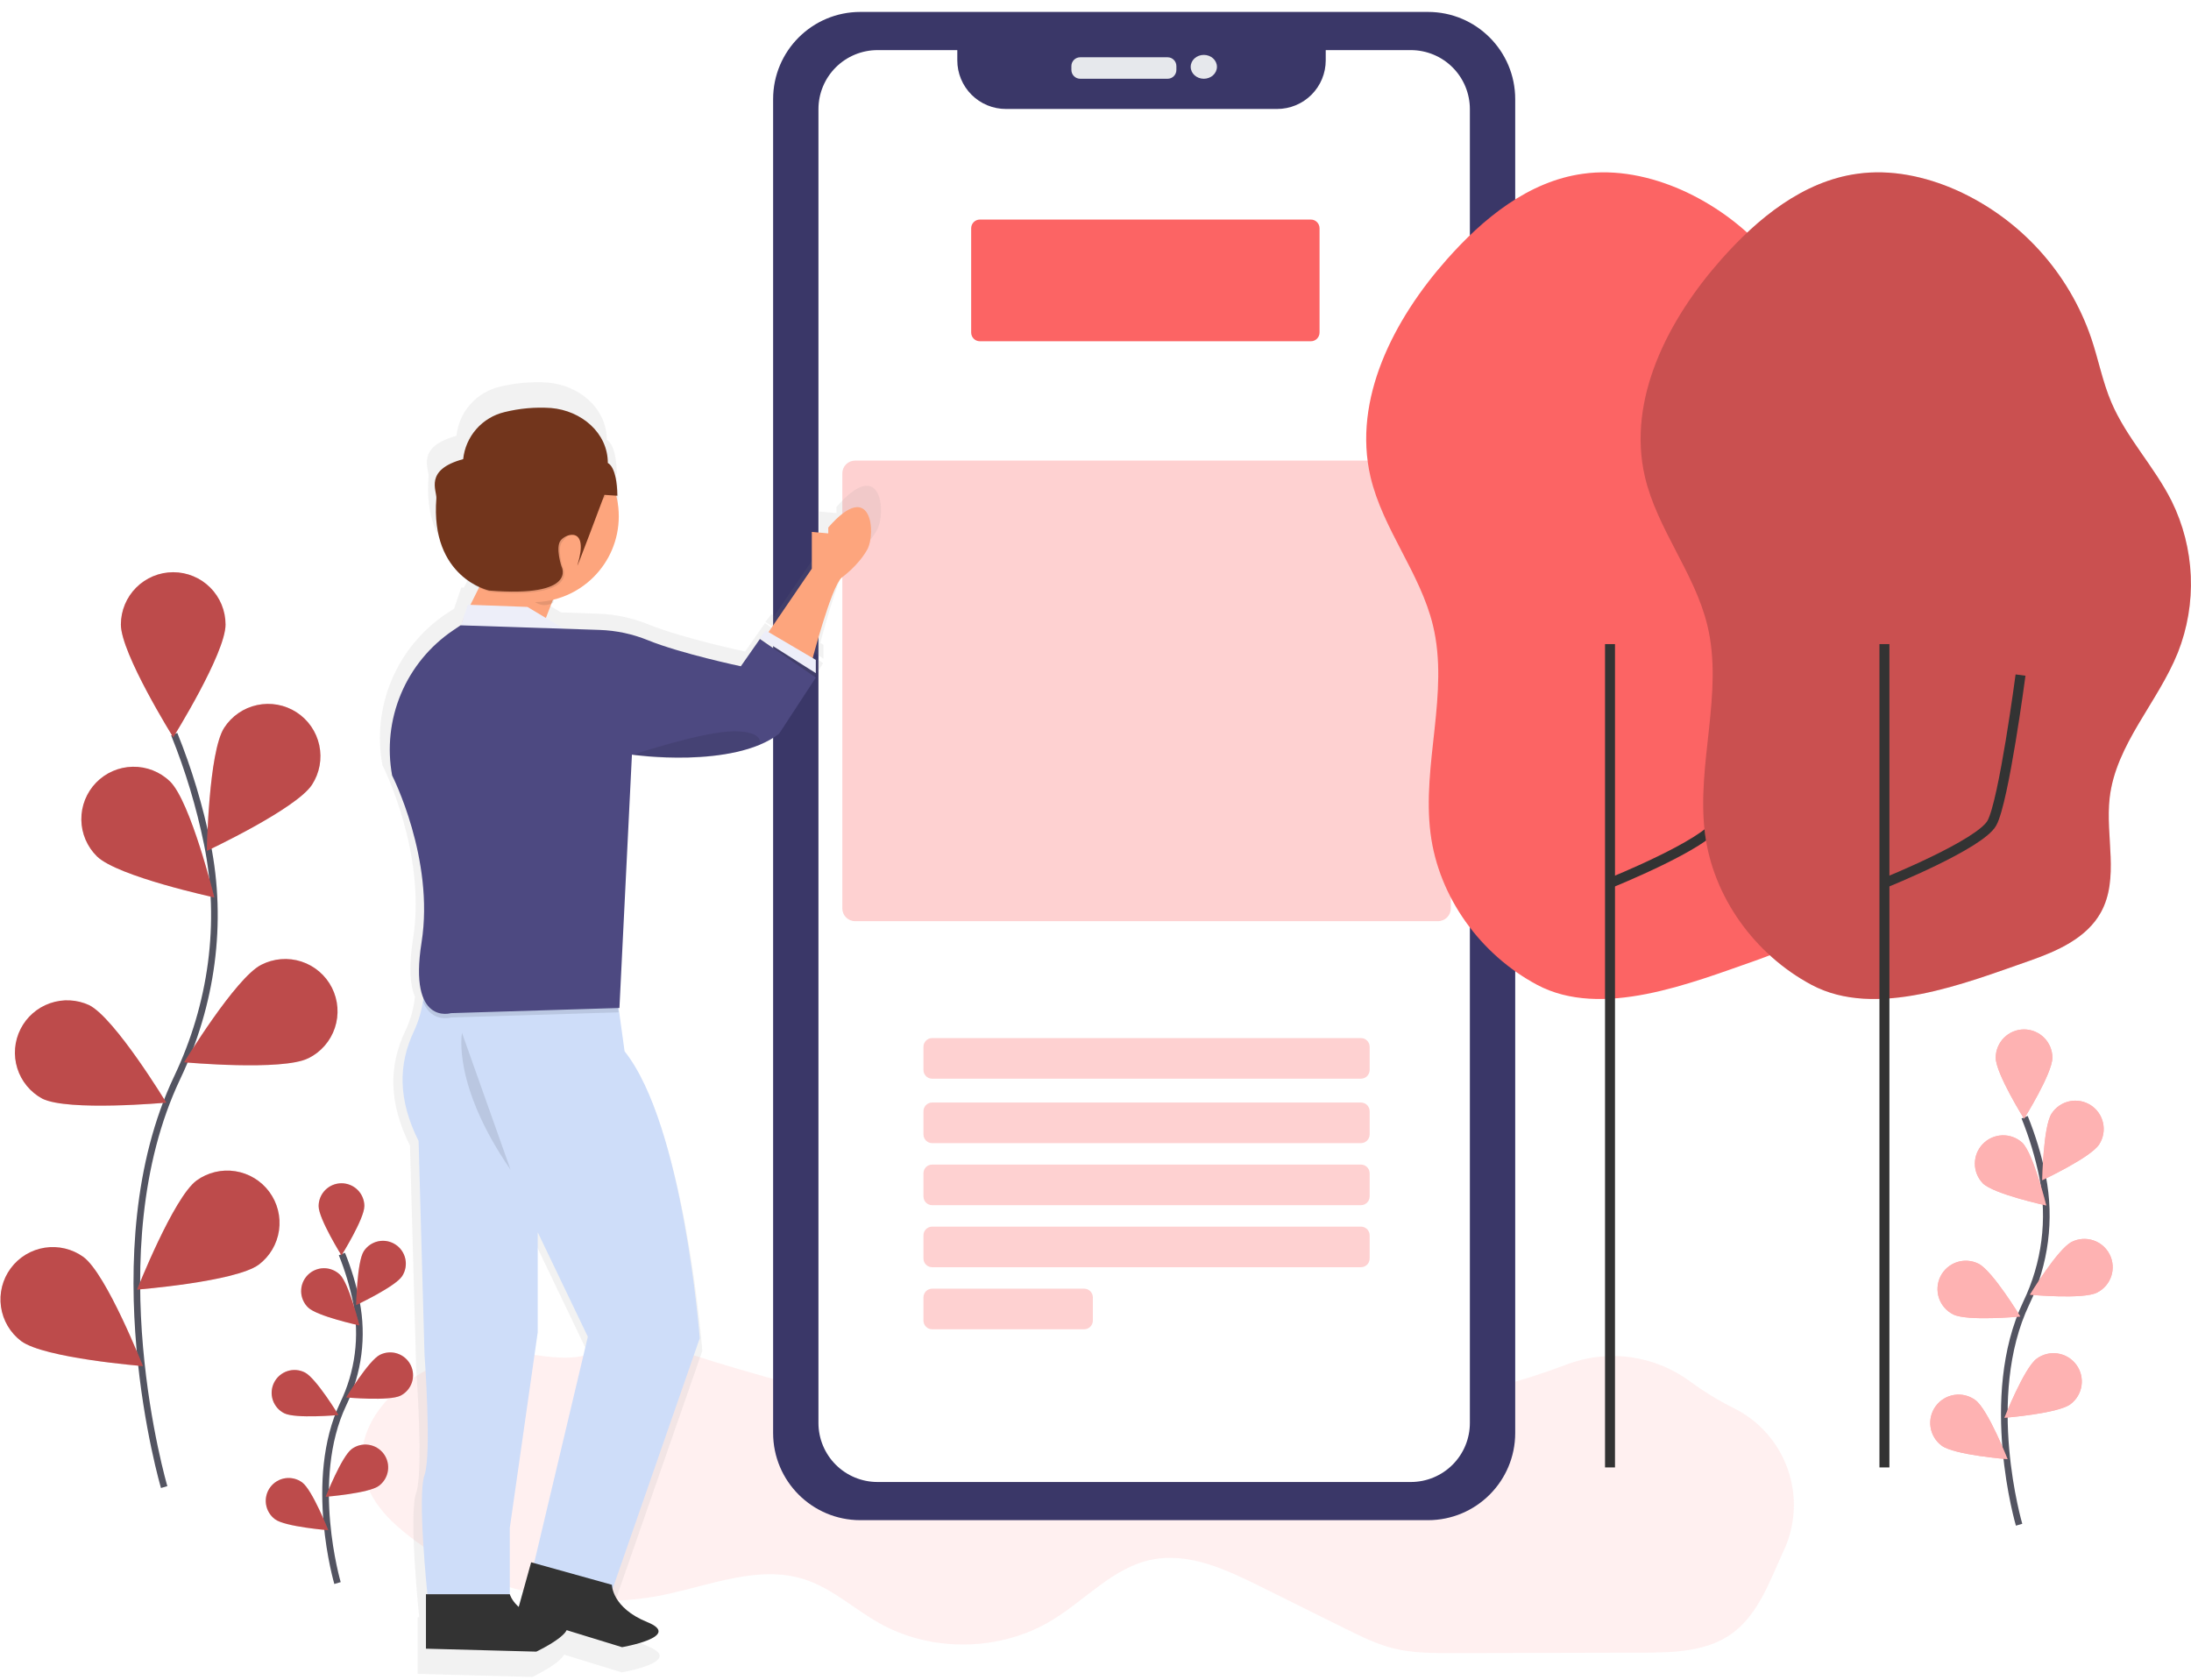 <svg width="660" height="506" viewBox="0 0 660 506" fill="none" xmlns="http://www.w3.org/2000/svg">
<g clip-path="url(#clip0)">
<path opacity="0.1" d="M153.181 407.251C162.029 407.834 171.381 410.903 179.431 407.187C181.508 406.23 183.392 404.85 185.548 404.081C190.5 402.312 195.942 404.031 200.93 405.684C239.983 418.612 280.126 427.979 320.867 433.671C329.263 434.843 338.025 435.828 346.025 433.096C351.876 431.104 356.943 427.258 362.737 425.102C372.211 421.586 382.676 422.895 392.761 423.448C419.175 424.888 445.602 420.862 470.39 411.622L471.691 411.126C477.851 408.747 484.512 407.96 491.057 408.84C497.602 409.72 503.819 412.237 509.133 416.158C513.345 419.248 517.813 421.973 522.488 424.304C530.049 428.116 535.825 434.728 538.588 442.733C541.352 450.738 540.885 459.505 537.288 467.172L537.115 467.546C533.004 476.51 529.575 486.546 521.518 492.24C513.92 497.61 503.95 497.833 494.649 497.854L437.556 497.991C431.633 497.991 425.638 497.991 419.888 496.596C414.72 495.324 409.911 492.937 405.145 490.565L379.6 477.891C369.314 472.779 358.036 467.517 346.78 469.868C335.279 472.269 326.991 481.938 316.972 488.034C301.424 497.502 280.752 497.876 264.874 488.962C257.269 484.691 250.663 478.466 242.368 475.784C228.668 471.349 214.113 477.488 200.017 480.428C172.588 486.151 140.279 478.322 119.261 459.393C92.192 435.008 123.976 405.339 153.181 407.251Z" fill="#FC6464"/>
<path d="M430.159 3.594H259.158C244.649 3.594 232.887 15.357 232.887 29.867V431.668C232.887 446.178 244.649 457.941 259.158 457.941H430.159C444.668 457.941 456.43 446.178 456.43 431.668V29.867C456.43 15.357 444.668 3.594 430.159 3.594Z" fill="#3A3768"/>
<path d="M351.723 17.254H325.38C323.921 17.254 322.738 18.445 322.738 19.915V21.063C322.738 22.532 323.921 23.724 325.38 23.724H351.723C353.182 23.724 354.365 22.532 354.365 21.063V19.915C354.365 18.445 353.182 17.254 351.723 17.254Z" fill="#E6E8EC"/>
<path d="M362.629 23.724C364.812 23.724 366.582 22.114 366.582 20.129C366.582 18.144 364.812 16.535 362.629 16.535C360.446 16.535 358.676 18.144 358.676 20.129C358.676 22.114 360.446 23.724 362.629 23.724Z" fill="#E6E8EC"/>
<path d="M424.997 15.097H399.353V18.181C399.353 22.065 397.811 25.79 395.064 28.537C392.318 31.283 388.593 32.826 384.709 32.826H303.013C301.09 32.827 299.185 32.449 297.408 31.713C295.631 30.977 294.017 29.899 292.657 28.539C291.297 27.178 290.218 25.564 289.482 23.787C288.747 22.009 288.369 20.105 288.369 18.181V15.097H264.325C259.609 15.097 255.086 16.971 251.751 20.305C248.416 23.64 246.543 28.164 246.543 32.88V428.656C246.543 433.372 248.416 437.895 251.751 441.23C255.086 444.565 259.609 446.439 264.325 446.439H424.997C427.332 446.439 429.644 445.979 431.801 445.085C433.958 444.191 435.918 442.881 437.569 441.23C439.219 439.578 440.529 437.618 441.421 435.46C442.314 433.303 442.773 430.991 442.773 428.656V32.88C442.773 30.545 442.314 28.233 441.421 26.075C440.529 23.918 439.219 21.957 437.569 20.306C435.918 18.654 433.958 17.345 431.801 16.451C429.644 15.557 427.332 15.097 424.997 15.097Z" fill="white"/>
<path d="M394.88 66.139H295.157C293.715 66.139 292.547 67.319 292.547 68.773V100.169C292.547 101.624 293.715 102.803 295.157 102.803H394.88C396.322 102.803 397.49 101.624 397.49 100.169V68.773C397.49 67.319 396.322 66.139 394.88 66.139Z" fill="#FC6464"/>
<path opacity="0.3" d="M409.978 312.723H280.78C279.339 312.723 278.172 313.902 278.172 315.357V322.31C278.172 323.765 279.339 324.944 280.78 324.944H409.978C411.418 324.944 412.586 323.765 412.586 322.31V315.357C412.586 313.902 411.418 312.723 409.978 312.723Z" fill="#FC6464"/>
<path opacity="0.3" d="M409.978 332.133H280.78C279.339 332.133 278.172 333.313 278.172 334.767V341.72C278.172 343.175 279.339 344.354 280.78 344.354H409.978C411.418 344.354 412.586 343.175 412.586 341.72V334.767C412.586 333.313 411.418 332.133 409.978 332.133Z" fill="#FC6464"/>
<path opacity="0.3" d="M409.978 350.824H280.78C279.339 350.824 278.172 352.004 278.172 353.459V360.411C278.172 361.866 279.339 363.046 280.78 363.046H409.978C411.418 363.046 412.586 361.866 412.586 360.411V353.459C412.586 352.004 411.418 350.824 409.978 350.824Z" fill="#FC6464"/>
<path opacity="0.3" d="M409.978 369.516H280.78C279.339 369.516 278.172 370.696 278.172 372.15V379.103C278.172 380.558 279.339 381.737 280.78 381.737H409.978C411.418 381.737 412.586 380.558 412.586 379.103V372.15C412.586 370.696 411.418 369.516 409.978 369.516Z" fill="#FC6464"/>
<path opacity="0.3" d="M326.601 388.208H280.777C279.338 388.208 278.172 389.387 278.172 390.842V397.794C278.172 399.249 279.338 400.429 280.777 400.429H326.601C328.039 400.429 329.206 399.249 329.206 397.794V390.842C329.206 389.387 328.039 388.208 326.601 388.208Z" fill="#FC6464"/>
<path opacity="0.3" d="M433.178 138.748H257.582C255.457 138.748 253.734 140.47 253.734 142.594V273.651C253.734 275.775 255.457 277.497 257.582 277.497H433.178C435.303 277.497 437.026 275.775 437.026 273.651V142.594C437.026 140.47 435.303 138.748 433.178 138.748Z" fill="#FC6464"/>
<path d="M49.452 447.97C49.452 447.97 28.528 376.956 53.377 324.635C63.806 302.687 67.271 278.05 62.448 254.233C60.145 242.928 56.81 231.859 52.486 221.163" stroke="#535461" stroke-width="2" stroke-miterlimit="10"/>
<path d="M67.94 188.144C67.94 196.85 52.177 222.098 52.177 222.098C52.177 222.098 36.414 196.85 36.414 188.144C36.414 183.963 38.075 179.953 41.031 176.996C43.987 174.039 47.996 172.378 52.177 172.378C56.358 172.378 60.367 174.039 63.323 176.996C66.279 179.953 67.94 183.963 67.94 188.144Z" fill="#FC6464"/>
<path d="M93.997 236.375C89.267 243.687 62.312 256.311 62.312 256.311C62.312 256.311 62.801 226.548 67.531 219.237C68.656 217.499 70.112 215.999 71.817 214.824C73.522 213.649 75.441 212.821 77.465 212.388C79.49 211.955 81.579 211.925 83.616 212.299C85.652 212.674 87.594 213.446 89.332 214.571C91.07 215.696 92.569 217.153 93.744 218.858C94.918 220.563 95.746 222.482 96.179 224.507C96.613 226.532 96.643 228.622 96.268 230.658C95.894 232.695 95.122 234.637 93.997 236.375Z" fill="#FC6464"/>
<path d="M92.861 318.79C85.091 322.708 55.484 320.005 55.484 320.005C55.484 320.005 70.931 294.556 78.701 290.638C80.552 289.685 82.572 289.109 84.646 288.941C86.721 288.773 88.807 289.018 90.787 289.661C92.766 290.305 94.598 291.333 96.178 292.688C97.757 294.043 99.053 295.698 99.99 297.556C100.927 299.414 101.487 301.44 101.638 303.516C101.788 305.592 101.526 307.677 100.867 309.651C100.207 311.625 99.163 313.449 97.796 315.018C96.428 316.586 94.763 317.868 92.897 318.79H92.861Z" fill="#FC6464"/>
<path d="M77.959 380.961C70.958 386.137 41.301 388.481 41.301 388.481C41.301 388.481 52.226 360.789 59.22 355.613C62.584 353.185 66.77 352.181 70.869 352.819C74.968 353.457 78.65 355.686 81.118 359.022C83.584 362.358 84.637 366.532 84.047 370.639C83.457 374.746 81.272 378.455 77.966 380.961H77.959Z" fill="#FC6464"/>
<path d="M29.22 257.993C35.466 264.06 64.555 270.344 64.555 270.344C64.555 270.344 57.432 241.444 51.186 235.376C48.182 232.489 44.158 230.908 39.992 230.98C35.827 231.051 31.859 232.769 28.956 235.758C26.053 238.747 24.452 242.763 24.501 246.93C24.55 251.096 26.247 255.074 29.22 257.993Z" fill="#FC6464"/>
<path d="M12.71 330.947C20.48 334.865 50.087 332.162 50.087 332.162C50.087 332.162 34.64 306.713 26.87 302.795C23.157 301.078 18.922 300.872 15.06 302.22C11.198 303.569 8.012 306.365 6.174 310.02C4.335 313.675 3.99 317.901 5.209 321.806C6.429 325.711 9.118 328.989 12.71 330.947Z" fill="#FC6464"/>
<path d="M6.389 404.002C13.39 409.178 43.047 411.521 43.047 411.521C43.047 411.521 32.122 383.829 25.128 378.653C21.764 376.225 17.578 375.222 13.479 375.86C9.38 376.498 5.698 378.727 3.231 382.063C0.764 385.398 -0.289 389.572 0.301 393.679C0.891 397.787 3.076 401.495 6.382 404.002H6.389Z" fill="#FC6464"/>
<path opacity="0.25" d="M67.94 188.144C67.94 196.85 52.177 222.098 52.177 222.098C52.177 222.098 36.414 196.85 36.414 188.144C36.414 183.963 38.075 179.953 41.031 176.996C43.987 174.039 47.996 172.378 52.177 172.378C56.358 172.378 60.367 174.039 63.323 176.996C66.279 179.953 67.94 183.963 67.94 188.144Z" fill="black"/>
<path opacity="0.25" d="M93.997 236.375C89.267 243.687 62.312 256.311 62.312 256.311C62.312 256.311 62.801 226.548 67.531 219.237C68.656 217.499 70.112 215.999 71.817 214.824C73.522 213.649 75.441 212.821 77.465 212.388C79.49 211.955 81.579 211.925 83.616 212.299C85.652 212.674 87.594 213.446 89.332 214.571C91.07 215.696 92.569 217.153 93.744 218.858C94.918 220.563 95.746 222.482 96.179 224.507C96.613 226.532 96.643 228.622 96.268 230.658C95.894 232.695 95.122 234.637 93.997 236.375Z" fill="black"/>
<path opacity="0.25" d="M92.861 318.79C85.091 322.708 55.484 320.005 55.484 320.005C55.484 320.005 70.931 294.556 78.701 290.638C80.552 289.685 82.572 289.109 84.646 288.941C86.721 288.773 88.807 289.018 90.787 289.661C92.766 290.305 94.598 291.333 96.178 292.688C97.757 294.043 99.053 295.698 99.99 297.556C100.927 299.414 101.487 301.44 101.638 303.516C101.788 305.592 101.526 307.677 100.867 309.651C100.207 311.625 99.163 313.449 97.796 315.018C96.428 316.586 94.763 317.868 92.897 318.79H92.861Z" fill="black"/>
<path opacity="0.25" d="M77.959 380.961C70.958 386.137 41.301 388.481 41.301 388.481C41.301 388.481 52.226 360.789 59.22 355.613C62.584 353.185 66.77 352.181 70.869 352.819C74.968 353.457 78.65 355.686 81.118 359.022C83.584 362.358 84.637 366.532 84.047 370.639C83.457 374.746 81.272 378.455 77.966 380.961H77.959Z" fill="black"/>
<path opacity="0.25" d="M29.22 257.993C35.466 264.06 64.555 270.344 64.555 270.344C64.555 270.344 57.432 241.444 51.186 235.376C48.182 232.489 44.158 230.908 39.992 230.98C35.827 231.051 31.859 232.769 28.956 235.758C26.053 238.747 24.452 242.763 24.501 246.93C24.55 251.096 26.247 255.074 29.22 257.993Z" fill="black"/>
<path opacity="0.25" d="M12.71 330.947C20.48 334.865 50.087 332.162 50.087 332.162C50.087 332.162 34.64 306.713 26.87 302.795C23.157 301.078 18.922 300.872 15.06 302.22C11.198 303.569 8.012 306.365 6.174 310.02C4.335 313.675 3.99 317.901 5.209 321.806C6.429 325.711 9.118 328.989 12.71 330.947Z" fill="black"/>
<path opacity="0.25" d="M6.389 404.002C13.39 409.178 43.047 411.521 43.047 411.521C43.047 411.521 32.122 383.829 25.128 378.653C21.764 376.225 17.578 375.222 13.479 375.86C9.38 376.498 5.698 378.727 3.231 382.063C0.764 385.398 -0.289 389.572 0.301 393.679C0.891 397.787 3.076 401.495 6.382 404.002H6.389Z" fill="black"/>
<path d="M430.927 251.091C428.267 230.243 436.598 208.784 431.646 188.374C427.836 172.609 416.551 159.445 412.842 143.651C407.394 120.244 419.858 96.204 435.764 78.231C446.704 65.844 460.433 54.601 476.8 52.35C486.906 50.913 497.293 53.134 506.623 57.253C516.11 61.508 524.62 67.672 531.619 75.362C538.619 83.052 543.959 92.102 547.306 101.948C549.463 108.346 550.706 115.039 553.358 121.243C557.923 131.933 566.297 140.56 571.508 150.955C574.981 157.997 576.945 165.687 577.274 173.532C577.604 181.377 576.291 189.204 573.42 196.512C567.389 211.566 554.731 224.161 552.862 240.272C551.504 251.882 555.86 264.599 550.203 274.829C545.933 282.55 537.142 286.447 528.819 289.366C509.455 296.123 482.385 307.051 462.978 296.648C446 287.554 433.385 270.336 430.927 251.091Z" fill="#FC6464"/>
<path d="M485.262 265.908C485.262 265.908 513.769 254.405 517.363 247.935C520.957 241.465 525.988 203.363 525.988 203.363" stroke="#333333" stroke-width="3" stroke-miterlimit="10"/>
<path d="M484.988 442.053V194.032" stroke="#333333" stroke-width="3" stroke-miterlimit="10"/>
<path d="M513.591 251.091C510.931 230.243 519.262 208.784 514.31 188.374C510.5 172.608 499.215 159.445 495.506 143.651C490.058 120.244 502.522 96.204 518.428 78.231C529.368 65.844 543.097 54.601 559.464 52.35C569.57 50.913 579.957 53.134 589.287 57.253C598.774 61.508 607.284 67.672 614.283 75.362C621.283 83.052 626.623 92.102 629.97 101.948C632.127 108.346 633.37 115.039 636.023 121.243C640.587 131.933 648.961 140.56 654.172 150.955C657.646 158.002 659.608 165.698 659.934 173.548C660.26 181.398 658.941 189.23 656.062 196.541C650.032 211.595 637.374 224.19 635.505 240.3C634.146 251.911 638.502 264.628 632.845 274.858C628.576 282.579 619.785 286.476 611.461 289.394C592.119 296.123 565.049 307.051 545.642 296.648C528.664 287.554 516.049 270.336 513.591 251.091Z" fill="#FC6464"/>
<path opacity="0.2" d="M513.591 251.091C510.931 230.243 519.262 208.784 514.31 188.374C510.5 172.608 499.215 159.445 495.506 143.651C490.058 120.244 502.522 96.204 518.428 78.231C529.368 65.844 543.097 54.601 559.464 52.35C569.57 50.913 579.957 53.134 589.287 57.253C598.774 61.508 607.284 67.672 614.283 75.362C621.283 83.052 626.623 92.102 629.97 101.948C632.127 108.346 633.37 115.039 636.023 121.243C640.587 131.933 648.961 140.56 654.172 150.955C657.646 158.002 659.608 165.698 659.934 173.548C660.26 181.398 658.941 189.23 656.062 196.541C650.032 211.595 637.374 224.19 635.505 240.3C634.146 251.911 638.502 264.628 632.845 274.858C628.576 282.579 619.785 286.476 611.461 289.394C592.119 296.123 565.049 307.051 545.642 296.648C528.664 287.554 516.049 270.336 513.591 251.091Z" fill="black"/>
<path d="M567.922 265.908C567.922 265.908 596.429 254.405 600.023 247.935C603.617 241.465 608.648 203.363 608.648 203.363" stroke="#333333" stroke-width="3" stroke-miterlimit="10"/>
<path d="M567.648 442.053V194.032" stroke="#333333" stroke-width="3" stroke-miterlimit="10"/>
<path d="M101.671 476.884C101.671 476.884 92.528 445.835 103.381 422.966C107.997 413.412 109.389 402.618 107.349 392.204C106.341 387.267 104.883 382.433 102.993 377.762" stroke="#535461" stroke-width="2" stroke-miterlimit="10"/>
<path d="M109.752 363.341C109.752 367.144 102.866 378.179 102.866 378.179C102.866 378.179 95.981 367.144 95.981 363.341C95.981 361.513 96.706 359.76 97.998 358.468C99.29 357.176 101.043 356.45 102.87 356.45C104.697 356.45 106.45 357.176 107.742 358.468C109.034 359.76 109.76 361.513 109.76 363.341H109.752Z" fill="#FC6464"/>
<path d="M121.145 384.419C119.075 387.611 107.301 393.132 107.301 393.132C107.301 393.132 107.516 380.127 109.579 376.928C110.573 375.394 112.134 374.318 113.921 373.935C115.708 373.553 117.573 373.897 119.107 374.89C120.641 375.883 121.717 377.445 122.099 379.232C122.481 381.019 122.138 382.885 121.145 384.419Z" fill="#FC6464"/>
<path d="M120.642 420.436C117.242 422.147 104.289 420.968 104.289 420.968C104.289 420.968 111.038 409.846 114.438 408.135C115.246 407.728 116.126 407.484 117.028 407.417C117.93 407.349 118.836 407.46 119.695 407.743C120.554 408.026 121.349 408.476 122.034 409.066C122.72 409.656 123.282 410.376 123.689 411.184C124.096 411.991 124.341 412.871 124.408 413.773C124.475 414.675 124.364 415.582 124.081 416.441C123.798 417.3 123.349 418.095 122.759 418.781C122.168 419.466 121.449 420.029 120.642 420.436Z" fill="#FC6464"/>
<path d="M114.131 447.603C111.069 449.868 98.109 450.889 98.109 450.889C98.109 450.889 102.882 438.79 105.944 436.511C107.413 435.424 109.253 434.965 111.06 435.235C112.867 435.506 114.493 436.483 115.58 437.952C116.666 439.421 117.125 441.262 116.855 443.069C116.584 444.876 115.607 446.502 114.138 447.589L114.131 447.603Z" fill="#FC6464"/>
<path d="M92.805 393.872C95.536 396.525 108.244 399.271 108.244 399.271C108.244 399.271 105.132 386.64 102.4 383.987C101.752 383.357 100.985 382.861 100.144 382.527C99.303 382.193 98.405 382.028 97.501 382.042C96.597 382.055 95.704 382.246 94.873 382.605C94.043 382.963 93.291 383.482 92.661 384.131C92.031 384.78 91.535 385.547 91.201 386.388C90.867 387.229 90.702 388.127 90.716 389.031C90.729 389.936 90.92 390.829 91.279 391.66C91.637 392.49 92.156 393.242 92.805 393.872Z" fill="#FC6464"/>
<path d="M85.614 425.734C89.014 427.445 101.966 426.266 101.966 426.266C101.966 426.266 95.217 415.145 91.817 413.434C90.186 412.611 88.295 412.47 86.56 413.041C84.825 413.613 83.389 414.851 82.566 416.482C81.743 418.113 81.602 420.004 82.174 421.739C82.746 423.474 83.983 424.911 85.614 425.734Z" fill="#FC6464"/>
<path d="M82.854 457.675C85.916 459.94 98.876 460.961 98.876 460.961C98.876 460.961 94.103 448.861 91.041 446.582C89.572 445.496 87.732 445.037 85.925 445.307C84.118 445.578 82.492 446.555 81.406 448.024C80.319 449.493 79.86 451.334 80.13 453.141C80.401 454.948 81.378 456.574 82.847 457.661L82.854 457.675Z" fill="#FC6464"/>
<path opacity="0.25" d="M109.752 363.341C109.752 367.144 102.866 378.179 102.866 378.179C102.866 378.179 95.981 367.144 95.981 363.341C95.981 361.513 96.706 359.76 97.998 358.468C99.29 357.176 101.043 356.45 102.87 356.45C104.697 356.45 106.45 357.176 107.742 358.468C109.034 359.76 109.76 361.513 109.76 363.341H109.752Z" fill="black"/>
<path opacity="0.25" d="M121.145 384.419C119.075 387.611 107.301 393.132 107.301 393.132C107.301 393.132 107.516 380.127 109.579 376.928C110.573 375.394 112.134 374.318 113.921 373.935C115.708 373.553 117.573 373.897 119.107 374.89C120.641 375.883 121.717 377.445 122.099 379.232C122.481 381.019 122.138 382.885 121.145 384.419Z" fill="black"/>
<path opacity="0.25" d="M120.642 420.436C117.242 422.147 104.289 420.968 104.289 420.968C104.289 420.968 111.038 409.846 114.438 408.135C115.246 407.728 116.126 407.484 117.028 407.417C117.93 407.349 118.836 407.46 119.695 407.743C120.554 408.026 121.349 408.476 122.034 409.066C122.72 409.656 123.282 410.376 123.689 411.184C124.096 411.991 124.341 412.871 124.408 413.773C124.475 414.675 124.364 415.582 124.081 416.441C123.798 417.3 123.349 418.095 122.759 418.781C122.168 419.466 121.449 420.029 120.642 420.436Z" fill="black"/>
<path opacity="0.25" d="M114.131 447.603C111.069 449.868 98.109 450.889 98.109 450.889C98.109 450.889 102.882 438.79 105.944 436.511C107.413 435.424 109.253 434.965 111.06 435.235C112.867 435.506 114.493 436.483 115.58 437.952C116.666 439.421 117.125 441.262 116.855 443.069C116.584 444.876 115.607 446.502 114.138 447.589L114.131 447.603Z" fill="black"/>
<path opacity="0.25" d="M92.805 393.872C95.536 396.525 108.244 399.271 108.244 399.271C108.244 399.271 105.132 386.64 102.4 383.987C101.752 383.357 100.985 382.861 100.144 382.527C99.303 382.193 98.405 382.028 97.501 382.042C96.597 382.055 95.704 382.246 94.873 382.605C94.043 382.963 93.291 383.482 92.661 384.131C92.031 384.78 91.535 385.547 91.201 386.388C90.867 387.229 90.702 388.127 90.716 389.031C90.729 389.936 90.92 390.829 91.279 391.66C91.637 392.49 92.156 393.242 92.805 393.872Z" fill="black"/>
<path opacity="0.25" d="M85.614 425.734C89.014 427.445 101.966 426.266 101.966 426.266C101.966 426.266 95.217 415.145 91.817 413.434C90.186 412.611 88.295 412.47 86.56 413.041C84.825 413.613 83.389 414.851 82.566 416.482C81.743 418.113 81.602 420.004 82.174 421.739C82.746 423.474 83.983 424.911 85.614 425.734Z" fill="black"/>
<path opacity="0.25" d="M82.854 457.675C85.916 459.94 98.876 460.961 98.876 460.961C98.876 460.961 94.103 448.861 91.041 446.582C89.572 445.496 87.732 445.037 85.925 445.307C84.118 445.578 82.492 446.555 81.406 448.024C80.319 449.493 79.86 451.334 80.13 453.141C80.401 454.948 81.378 456.574 82.847 457.661L82.854 457.675Z" fill="black"/>
<path d="M608.217 459.314C608.217 459.314 596.889 420.853 610.374 392.542C616.088 380.707 617.81 367.338 615.283 354.441C614.034 348.326 612.227 342.339 609.885 336.554" stroke="#535461" stroke-width="2" stroke-miterlimit="10"/>
<path d="M618.24 318.639C618.24 323.355 609.708 337.022 609.708 337.022C609.708 337.022 601.176 323.362 601.176 318.639C601.176 316.375 602.075 314.204 603.676 312.603C605.277 311.002 607.448 310.102 609.711 310.102C611.975 310.102 614.146 311.002 615.747 312.603C617.348 314.204 618.247 316.375 618.247 318.639H618.24Z" fill="#FC6464"/>
<path d="M632.334 344.75C629.775 348.704 615.184 355.533 615.184 355.533C615.184 355.533 615.45 339.423 618.008 335.462C619.239 333.562 621.174 332.228 623.387 331.755C625.601 331.282 627.911 331.708 629.811 332.938C631.711 334.169 633.044 336.104 633.517 338.318C633.99 340.532 633.564 342.843 632.334 344.743V344.75Z" fill="#FC6464"/>
<path d="M631.724 389.372C627.519 391.529 611.469 390.026 611.469 390.026C611.469 390.026 619.828 376.252 624.04 374.124C626.061 373.105 628.404 372.931 630.553 373.639C632.703 374.348 634.483 375.881 635.502 377.902C636.52 379.923 636.695 382.266 635.987 384.416C635.278 386.566 633.745 388.346 631.724 389.365V389.372Z" fill="#FC6464"/>
<path d="M623.65 423.031C619.862 425.835 603.797 427.1 603.797 427.1C603.797 427.1 609.712 412.111 613.501 409.307C615.32 407.961 617.6 407.393 619.838 407.728C622.077 408.063 624.09 409.274 625.436 411.094C626.782 412.914 627.35 415.194 627.015 417.433C626.68 419.671 625.469 421.685 623.65 423.031Z" fill="#FC6464"/>
<path d="M597.265 356.461C600.644 359.746 616.4 363.147 616.4 363.147C616.4 363.147 612.54 347.496 609.161 344.218C607.524 342.731 605.374 341.939 603.163 342.007C600.953 342.075 598.856 342.999 597.313 344.584C595.771 346.168 594.903 348.29 594.895 350.502C594.886 352.713 595.736 354.842 597.265 356.439V356.461Z" fill="#FC6464"/>
<path d="M588.328 395.943C592.533 398.099 608.583 396.597 608.583 396.597C608.583 396.597 600.224 382.823 596.012 380.695C595.011 380.19 593.921 379.888 592.803 379.804C591.686 379.721 590.563 379.859 589.499 380.21C588.435 380.56 587.45 381.117 586.601 381.849C585.752 382.58 585.055 383.472 584.551 384.473C584.046 385.473 583.744 386.564 583.66 387.681C583.577 388.799 583.715 389.922 584.066 390.986C584.416 392.051 584.973 393.036 585.705 393.885C586.436 394.734 587.327 395.431 588.328 395.935V395.943Z" fill="#FC6464"/>
<path d="M584.908 435.504C588.696 438.308 604.761 439.573 604.761 439.573C604.761 439.573 598.846 424.584 595.058 421.78C593.238 420.434 590.958 419.866 588.72 420.201C586.482 420.536 584.468 421.747 583.122 423.567C581.776 425.387 581.208 427.667 581.543 429.905C581.878 432.144 583.089 434.158 584.908 435.504Z" fill="#FC6464"/>
<path opacity="0.5" d="M618.24 318.639C618.24 323.355 609.708 337.022 609.708 337.022C609.708 337.022 601.176 323.362 601.176 318.639C601.176 316.375 602.075 314.204 603.676 312.603C605.277 311.002 607.448 310.102 609.711 310.102C611.975 310.102 614.146 311.002 615.747 312.603C617.348 314.204 618.247 316.375 618.247 318.639H618.24Z" fill="white"/>
<path opacity="0.5" d="M632.334 344.75C629.775 348.704 615.184 355.533 615.184 355.533C615.184 355.533 615.45 339.423 618.008 335.462C619.239 333.562 621.174 332.228 623.387 331.755C625.601 331.282 627.911 331.708 629.811 332.938C631.711 334.169 633.044 336.104 633.517 338.318C633.99 340.532 633.564 342.843 632.334 344.743V344.75Z" fill="white"/>
<path opacity="0.5" d="M631.724 389.372C627.519 391.529 611.469 390.026 611.469 390.026C611.469 390.026 619.828 376.252 624.04 374.124C626.061 373.105 628.404 372.931 630.553 373.639C632.703 374.348 634.483 375.881 635.502 377.902C636.52 379.923 636.695 382.266 635.987 384.416C635.278 386.566 633.745 388.346 631.724 389.365V389.372Z" fill="white"/>
<path opacity="0.5" d="M623.65 423.031C619.862 425.835 603.797 427.1 603.797 427.1C603.797 427.1 609.712 412.111 613.501 409.307C615.32 407.961 617.6 407.393 619.838 407.728C622.077 408.063 624.09 409.274 625.436 411.094C626.782 412.914 627.35 415.194 627.015 417.433C626.68 419.671 625.469 421.685 623.65 423.031Z" fill="white"/>
<path opacity="0.5" d="M597.265 356.461C600.644 359.746 616.4 363.147 616.4 363.147C616.4 363.147 612.54 347.496 609.161 344.218C607.524 342.731 605.374 341.939 603.163 342.007C600.953 342.075 598.856 342.999 597.313 344.584C595.771 346.168 594.903 348.29 594.895 350.502C594.886 352.713 595.736 354.842 597.265 356.439V356.461Z" fill="white"/>
<path opacity="0.5" d="M588.328 395.943C592.533 398.099 608.583 396.597 608.583 396.597C608.583 396.597 600.224 382.823 596.012 380.695C595.011 380.19 593.921 379.888 592.803 379.804C591.686 379.721 590.563 379.859 589.499 380.21C588.435 380.56 587.45 381.117 586.601 381.849C585.752 382.58 585.055 383.472 584.551 384.473C584.046 385.473 583.744 386.564 583.66 387.681C583.577 388.799 583.715 389.922 584.066 390.986C584.416 392.051 584.973 393.036 585.705 393.885C586.436 394.734 587.327 395.431 588.328 395.935V395.943Z" fill="white"/>
<path opacity="0.5" d="M584.908 435.504C588.696 438.308 604.761 439.573 604.761 439.573C604.761 439.573 598.846 424.584 595.058 421.78C593.238 420.434 590.958 419.866 588.72 420.201C586.482 420.536 584.468 421.747 583.122 423.567C581.776 425.387 581.208 427.667 581.543 429.905C581.878 432.144 583.089 434.158 584.908 435.504Z" fill="white"/>
<path d="M248.063 194.255V198.41L230.539 187.339L232.386 185.031L233.242 185.535L246.805 165.657V154.097L251.973 154.557V152.709C265.63 137.023 267.003 154.557 264.193 159.632C261.382 164.708 256.207 168.396 256.207 168.396C253.332 170.811 248.3 189.072 247.086 193.651L248.063 194.255Z" fill="url(#paint0_linear)"/>
<path d="M115.192 230.48C115.192 230.48 128.569 256.656 124.415 282.831C123.02 291.63 123.602 297.007 124.997 300.286C124.612 303.829 123.641 307.284 122.122 310.508C117.047 321.12 117.047 332.191 123.502 345.109L125.349 411.967C125.349 411.967 127.656 443.333 125.349 449.796C123.042 456.259 126.269 487.179 126.269 487.179H125.809V504.246L160.368 505.173C160.368 505.173 168.469 501.327 169.907 498.451L187.273 503.793C187.273 503.793 206.385 500.5 195.179 495.942C186.834 492.549 184.764 487.696 184.247 485.453L211.561 406.906C211.561 406.906 206.486 340.048 188.035 316.95L186.166 303.348H186.424L190.342 223.931L190.665 223.974H190.572C200.671 225.588 210.975 225.43 221.02 223.507C224.032 222.971 226.986 222.146 229.839 221.041L230.364 220.833H230.422H230.472C232.61 219.956 234.625 218.806 236.467 217.411L247.967 199.79L230.443 187.713L224.448 196.268C224.448 196.268 205.666 192.299 195.352 188.115C190.55 186.155 185.44 185.057 180.257 184.873L168.994 184.485L163.38 181.113L165.134 176.577C165.306 176.498 165.479 176.419 165.651 176.325L165.81 175.355C172.733 173.635 178.689 169.237 182.37 163.126C186.052 157.015 187.156 149.692 185.44 142.767H185.806C185.648 133.421 182.787 132.508 182.787 132.508C182.787 123.004 174.485 116.053 165.026 115.255C160.128 114.917 155.207 115.349 150.442 116.534C147.023 117.35 143.943 119.208 141.625 121.851C139.308 124.493 137.868 127.79 137.504 131.286C125.148 134.686 129.288 141.157 129.094 143.637C128.145 155.714 131.969 162.853 136.21 167.016C138.005 168.891 140.114 170.438 142.442 171.588L139.746 176.987H138.956L136.756 183.457H136.648L134.248 185.01C126.998 189.918 121.336 196.833 117.952 204.908C114.568 212.983 113.609 221.869 115.192 230.48ZM152.088 487.179V466.424L160.85 405.073V373.7L176.541 406.432L159.65 477.431L158.765 477.186L154.877 491.162C153.609 490.108 152.648 488.732 152.095 487.179H152.088Z" fill="url(#paint1_linear)"/>
<path d="M244.545 160.229V171.307L231.348 190.646L244.545 199.237C244.545 199.237 250.41 176.634 253.573 173.974C253.573 173.974 258.54 170.43 261.242 165.556C263.945 160.682 262.593 143.838 249.504 158.906V160.682L244.545 160.229Z" fill="#FDA57D"/>
<path d="M139.473 186.656L144.699 176.203C144.851 175.896 145.083 175.635 145.369 175.446C145.656 175.258 145.988 175.15 146.33 175.132L166.176 174.118C166.499 174.101 166.82 174.165 167.112 174.304C167.403 174.444 167.655 174.654 167.844 174.915C168.034 175.177 168.155 175.482 168.196 175.802C168.237 176.123 168.198 176.448 168.081 176.749L162.963 189.984C162.812 190.376 162.537 190.708 162.18 190.93C161.824 191.152 161.405 191.251 160.986 191.214L141.04 189.438C140.727 189.411 140.425 189.308 140.16 189.137C139.896 188.967 139.677 188.735 139.522 188.461C139.368 188.186 139.283 187.879 139.274 187.564C139.266 187.25 139.334 186.938 139.473 186.656Z" fill="#FDA57D"/>
<path d="M140.941 182.17L137.57 192.055L172.187 190.811L158.89 182.831L140.941 182.17Z" fill="#EDEEF9"/>
<path d="M228.914 192.141L230.682 189.927L245.748 198.791V202.781L228.914 192.141Z" fill="#EDEEF9"/>
<path d="M127.106 290.199C128.496 297.039 127.678 304.143 124.769 310.487C119.896 320.681 119.896 331.335 126.099 343.729L127.875 407.999C127.875 407.999 130.089 438.142 127.875 444.347C125.661 450.551 128.744 480.256 128.744 480.256H153.564V460.306L161.981 401.356V371.205L177.076 402.679L159.825 475.374L182.424 484.684L210.787 403.125C210.787 403.125 205.87 338.855 188.145 316.698L184.81 292.536L127.106 290.199Z" fill="#CEDDF9"/>
<path d="M128.312 496.654V480.256H153.571C153.571 480.256 155.346 486.906 166.868 488.236C178.391 489.566 161.549 497.545 161.549 497.545L128.312 496.654Z" fill="#333333"/>
<path d="M155.598 486.446L159.997 470.63L184.335 477.409C184.335 477.409 184.256 484.289 195.002 488.66C205.748 493.031 187.383 496.201 187.383 496.201L155.598 486.446Z" fill="#333333"/>
<path opacity="0.1" d="M184.809 293.866L127.098 291.529C127.812 294.971 127.961 298.507 127.536 301.997C130.174 308.208 135.838 306.511 135.838 306.511L186.333 304.958L184.809 293.866Z" fill="black"/>
<path d="M138.728 188.374L136.428 189.934C129.467 194.649 124.03 201.289 120.779 209.043C117.528 216.797 116.604 225.33 118.12 233.6C118.12 233.6 130.972 258.762 126.983 283.923C122.994 309.085 135.846 305.203 135.846 305.203L186.592 303.643L190.359 227.331C190.359 227.331 220.936 231.681 234.679 221.041L245.756 204.111L228.914 192.486L223.164 200.71C223.164 200.71 205.115 196.9 195.203 192.874C190.58 190.988 185.659 189.934 180.669 189.762L138.728 188.374Z" fill="#4D4981"/>
<path opacity="0.1" d="M139.174 311.156C139.174 311.156 136.069 326.669 153.801 352.377L139.174 311.156Z" fill="black"/>
<path opacity="0.1" d="M190.559 227.382C190.559 227.382 211.828 220.293 221.136 220.293C230.444 220.293 228.892 224.312 228.892 224.312C228.892 224.312 214.07 230.926 190.559 227.382Z" fill="black"/>
<path opacity="0.1" d="M166.457 175.017L157.99 176.03C157.724 176.03 157.48 176.397 157.336 176.922C159.198 180.279 161.526 182.278 164.057 182.278C164.96 182.264 165.844 182.016 166.623 181.559L167.27 177.641C167.485 176.34 167.054 174.945 166.457 175.017Z" fill="black"/>
<path d="M160.547 181.386C174.822 181.386 186.395 169.812 186.395 155.535C186.395 141.257 174.822 129.683 160.547 129.683C146.272 129.683 134.699 141.257 134.699 155.535C134.699 169.812 146.272 181.386 160.547 181.386Z" fill="#FDA57D"/>
<path opacity="0.1" d="M182.537 140.898L181.214 142.091C180.66 142.598 180.243 143.237 180.001 143.949C179.759 144.66 179.7 145.421 179.829 146.161C179.959 146.901 180.273 147.596 180.743 148.183C181.212 148.77 181.822 149.229 182.515 149.517C182.515 149.517 170.935 161.099 169.325 163.248C167.715 165.398 169.591 171.056 169.591 171.056C169.591 171.056 174.709 180.48 147.783 178.324C147.783 178.324 130.015 174.557 131.898 150.588C132.085 148.187 128.131 141.962 139.977 138.741C140.332 135.377 141.724 132.206 143.962 129.668C146.199 127.131 149.17 125.352 152.463 124.579C157.042 123.439 161.771 123.025 166.479 123.349C170.865 123.734 174.948 125.75 177.921 128.999C180.894 132.248 182.541 136.494 182.537 140.898Z" fill="black"/>
<path d="M183.097 139.489C183.097 139.489 185.843 140.337 185.972 149.345L182.069 149.079C182.069 149.079 173.041 173.234 173.99 170.085C177.491 158.504 170.489 160.66 168.872 162.817C167.255 164.974 169.138 170.624 169.138 170.624C169.138 170.624 174.256 180.049 147.33 177.892C147.33 177.892 129.562 174.125 131.445 150.157C131.632 147.756 127.678 141.53 139.524 138.31C139.876 134.947 141.265 131.777 143.498 129.238C145.731 126.699 148.698 124.918 151.988 124.14C156.567 123.001 161.297 122.586 166.004 122.911C175.118 123.68 183.097 130.373 183.097 139.489Z" fill="#72351C"/>
</g>
<defs>
<linearGradient id="paint0_linear" x1="-24532.7" y1="19658.7" x2="-24532.7" y2="15887.4" gradientUnits="userSpaceOnUse">
<stop stop-color="#808080" stop-opacity="0.25"/>
<stop offset="0.54" stop-color="#808080" stop-opacity="0.12"/>
<stop offset="1" stop-color="#808080" stop-opacity="0.1"/>
</linearGradient>
<linearGradient id="paint1_linear" x1="-107464" y1="312665" x2="-107464" y2="101063" gradientUnits="userSpaceOnUse">
<stop stop-color="#808080" stop-opacity="0.25"/>
<stop offset="0.54" stop-color="#808080" stop-opacity="0.12"/>
<stop offset="1" stop-color="#808080" stop-opacity="0.1"/>
</linearGradient>
<clipPath id="clip0">
<rect width="660" height="505.173" fill="white"/>
</clipPath>
</defs>
</svg>

